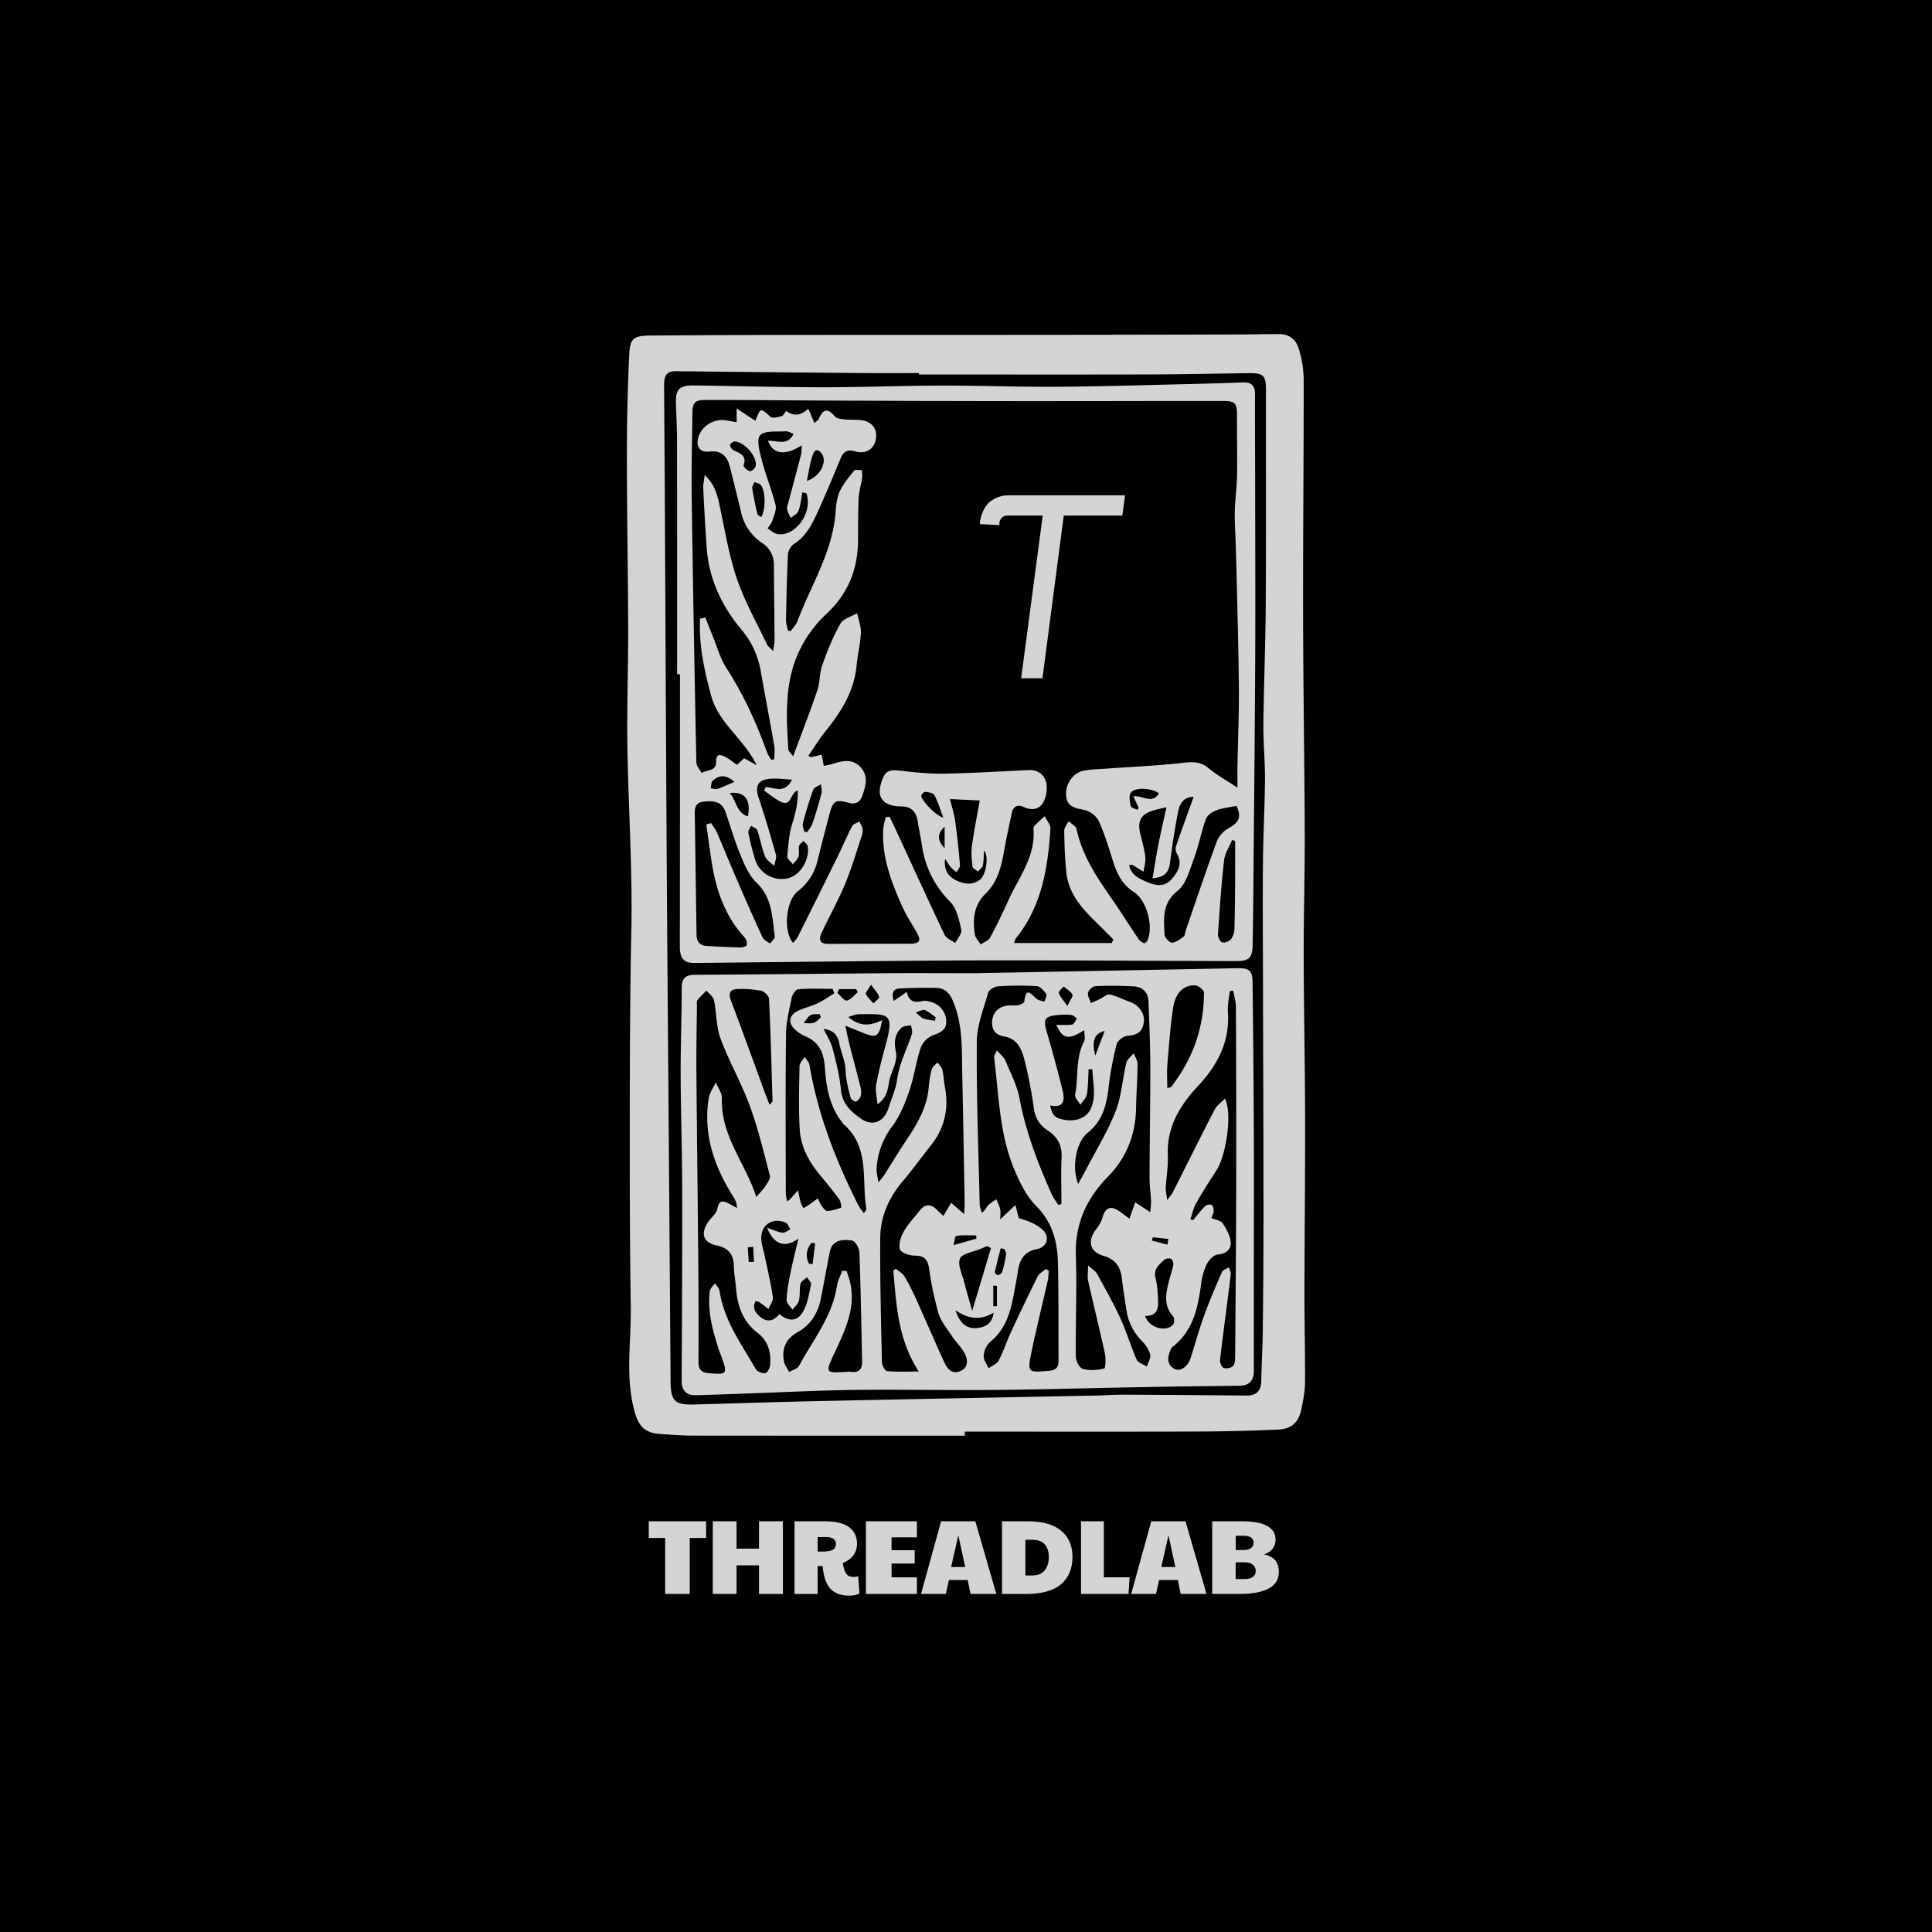 <svg xmlns="http://www.w3.org/2000/svg" version="1.1" xmlns:xlink="http://www.w3.org/1999/xlink" width="1500" height="1500" viewBox="0 0 1500 1500"><rect width="1500" height="1500" x="0" y="0" id="background" stroke="transparent" fill="#000000"></rect><svg xml:space="preserve" width="1000" height="1000" data-version="2" data-id="lg_TatjkFi3gEk4MRqkU9" viewBox="0 0 301 561" x="250" y="250"><rect width="100%" height="100%" fill="transparent"></rect><path fill="#d4d4d4" d="M19.46 554.01v-24.38h-7.13v-7.27H37.3v7.27h-7.13v24.38Z"></path><rect width="24.97" height="31.65" x="-12.48" y="-15.82" fill="none" rx="0" ry="0" transform="translate(25.32 538.68)"></rect><path fill="#d4d4d4" d="M40.2 554.01v-31.65h10.35v11.91h9.8v-11.91h10.4v31.65h-10.4v-12.47h-9.8v12.47Z"></path><rect width="30.55" height="31.65" x="-15.28" y="-15.82" fill="none" rx="0" ry="0" transform="translate(55.98 538.68)"></rect><path fill="#d4d4d4" d="M99.77 554.74q-3.31 0-5.47-.99-2.16-.99-3.45-2.73-1.29-1.75-1.93-4.1-.65-2.34-.88-5.06h-2.16v12.15H75.81v-31.65h13.01q7.55 0 10.88 2.64 3.34 2.65 3.34 7.16 0 2.71-1.47 4.85-1.48 2.14-4.74 3.56.18 1.02.32 1.66.14.64.41 1.43.6 1.65 1.5 2.3.9.64 2.46.64 1.01 0 2.02-.28l.56 7.55q-.92.37-1.96.62-1.03.25-2.37.25m-13.89-19.18h1.75q3.4 0 4.8-.76 1.41-.76 1.41-2.6 0-1.56-1.15-2.27-1.15-.72-3.64-.72h-3.17Z"></path><rect width="28.29" height="32.38" x="-14.14" y="-16.19" fill="none" rx="0" ry="0" transform="translate(90.45 539.05)"></rect><path fill="#d4d4d4" d="M106.9 554.01v-31.65h22.22v6.99h-11.04v5.61h10.07v5.8h-10.07v6.02h11.04v7.23Z"></path><rect width="22.22" height="31.65" x="-11.11" y="-15.82" fill="none" rx="0" ry="0" transform="translate(118.51 538.68)"></rect><path fill="#d4d4d4" d="m130.91 554.01 8.74-31.65h14.91l9.15 31.65h-11.27l-1.19-6.08h-8.19l-1.34 6.08Zm13.11-11.73h6.12l-2.99-13.85Z"></path><rect width="32.8" height="31.65" x="-16.4" y="-15.82" fill="none" rx="0" ry="0" transform="translate(147.81 538.68)"></rect><path fill="#d4d4d4" d="M166.2 554.01v-31.65h10.99q6.9 0 11.25 1.98 4.34 1.97 6.39 5.47t2.05 8.14q0 7.59-4.99 11.82-4.99 4.24-15.16 4.24Zm10.16-8.05h2.95q3.68 0 5.47-2.23 1.79-2.24 1.79-5.87 0-3.36-1.72-5.4-1.73-2.05-5.54-2.05h-2.95Z"></path><rect width="30.68" height="31.65" x="-15.34" y="-15.82" fill="none" rx="0" ry="0" transform="translate(182.04 538.68)"></rect><path fill="#d4d4d4" d="M200.6 554.01v-31.65h9.94v24.38h11.22l-.46 7.27Z"></path><rect width="21.16" height="31.65" x="-10.58" y="-15.82" fill="none" rx="0" ry="0" transform="translate(211.68 538.68)"></rect><path fill="#d4d4d4" d="m222.45 554.01 8.74-31.65h14.91l9.15 31.65h-11.27l-1.19-6.08h-8.19l-1.34 6.08Zm13.11-11.73h6.12l-2.99-13.85Z"></path><rect width="32.8" height="31.65" x="-16.4" y="-15.82" fill="none" rx="0" ry="0" transform="translate(239.35 538.68)"></rect><path fill="#d4d4d4" d="M269.7 554.01h-11.96v-31.65h12.92q7.59 0 11.13 2.09 3.55 2.09 3.55 5.77 0 4.79-5.02 6.58 6.44 1.24 6.44 7.59 0 4.88-4.44 7.25t-12.62 2.37m-1.71-19.14h3.64q1.84 0 2.99-.83 1.15-.83 1.15-2.21 0-3.17-4.33-3.17h-3.45Zm3.91 12.65q2.3 0 3.55-.92 1.24-.92 1.24-2.58 0-1.79-1.24-2.78-1.25-.99-3.55-.99h-3.95v7.27Z"></path><rect width="29.02" height="31.65" x="-14.51" y="-15.82" fill="none" rx="0" ry="0" transform="translate(272.75 538.68)"></rect><path fill="#d4d4d4" d="M149.982 485.086q-58.918.018-117.836-.037c-5.084 0-10.167-.352-15.233-.758-6.526-.5-9.133-3.642-10.833-9.946-4.067-15.067-1.35-30.3-1.59-45.423-.462-29.875-.462-59.75-.425-89.625.037-24.458.129-48.916.665-73.356.573-26.437-1.202-52.8-1.682-79.199-.333-17.987.351-35.994.314-54-.092-24.958-.573-49.897-.573-74.836q0-21.925 1.035-43.814c.315-7.062 1.978-8.134 9.373-8.19q27.01-.203 54.038-.258c40.357-.056 80.695-.019 121.053-.056q41.096-.037 82.193-.166c5.527 0 11.073-.166 16.601-.148 4.455.018 7.32 2.644 8.43 6.618a48.066 48.066 0 0 1 2.07 12.682c.038 34.627-.332 69.271-.258 103.897.055 31.558.61 63.096.72 94.654.056 17.525-.498 35.07-.461 52.595.055 23.238.554 46.477.61 69.696.055 26.012-.24 52.041-.278 78.052 0 12.923.315 25.864.24 38.786-.018 3.66-.813 7.34-1.515 10.944-1.202 6.027-4.123 8.93-10.353 9.225q-18.006.795-36.013.85c-33.424.112-66.849.038-100.273.038v1.738Zm-19.965-462.25v-.59c-7.71 0-15.4.055-23.11 0q-41.336-.334-82.655-.814c-4.566-.056-5.287 2.403-5.25 6.174q.277 38.786.462 77.609.315 65.813.684 131.627.315 46.421.703 92.842l.98 131.609c.074 8.855 1.793 10.445 10.667 10.186 17.71-.499 35.402-1.072 53.113-1.46 40.653-.87 81.287-1.627 121.94-2.44 3.993-.075 7.986-.389 11.998-.37q26.547.13 53.113.388c4.437.037 6.378-2.09 6.452-6.47.111-7.395.592-14.772.666-22.166q.296-26.012.296-52.004c-.019-34.183-.148-68.365-.222-102.566-.037-16.602-.148-33.221 0-49.823.11-11.85.795-23.7.869-35.532.055-7.838-.777-15.677-.703-23.515.185-17.507.943-34.996 1.035-52.503.185-31.095.056-62.19.093-93.286 0-6.452-1.036-7.542-7.506-7.45-14.623.203-29.246.518-43.87.555-33.258.092-66.516.018-99.792.018Z"></path><path fill="#d4d4d4" d="m155.2 283.626 113.547-2.163c5.065-.093 6.507.961 6.563 5.99q.407 32.537.554 65.037c.093 21.39 0 42.797 0 64.187v40.172c0 4.326-1.996 6.452-6.488 6.489q-22.148.203-44.314.628c-20.594.37-41.189.999-61.783 1.184-20.484.184-40.968-.24-61.433 0-14.77.166-29.523.942-44.276 1.46-8.3.277-16.601.647-24.92.832-3.938.092-5.99-2.144-5.99-6.045 0-8.93.11-17.859.13-26.788.055-20.15.166-40.302.073-60.452-.074-15.53-.592-31.059-.647-46.588-.037-12.46.462-24.92.462-37.38 0-4.141 1.442-5.824 5.639-5.842 28.008-.167 56.015-.5 84.023-.703 11.536-.092 23.09 0 38.841 0Zm-36.383 129.483 1.184-.721c1.275 1.109 2.939 1.978 3.752 3.364a110.922 110.922 0 0 1 5.399 10.667c4.048 8.967 7.912 18.025 12.016 26.954 1.294 2.829 3.531 5.121 6.97 3.531 3.42-1.59 3.198-4.88 1.812-7.58-1.442-2.79-3.864-5.046-5.62-7.708-2.145-3.217-4.77-6.397-5.86-9.983a144.199 144.199 0 0 1-4.05-19.393c-.61-3.882-2.015-5.62-6.211-5.583-2.274 0-6.082-1.294-6.49-2.755-.646-2.33.445-5.583 1.757-7.912 1.867-3.29 4.622-6.046 6.951-9.077 2.126-2.773 4.88-2.866 7.395-.24 1.035 1.072 2.145 2.07 2.81 2.698l3.402-5.712 5.657 4.899c.092-1.997.24-3.346.222-4.696q-.463-28.396-1.054-56.773c-.222-10.741.296-21.556-4.252-31.798-1.535-3.42-3.66-5.25-7.266-5.269q-7.838-.092-15.64.24c-2.976.148-3.716 2.053-2.68 5.473l5.694-3.975c.832 4.178 3.272 4.88 6.766 4.012 1.257-.315 2.81.055 4.086.48a8.874 8.874 0 0 1 6.322 8.283c.204 3.641-2.385 4.954-5.694 6.1a9.798 9.798 0 0 0-5.38 5.325c-2.089 6.267-2.939 12.94-5.083 19.17-1.812 5.288-4.05 10.705-7.321 15.16a33.277 33.277 0 0 0-6.859 18.709c-.074 1.534.425 3.106.813 5.786 1.387-1.793 2.071-2.533 2.607-3.383 3.124-4.899 6.082-9.89 9.336-14.716 4.844-7.21 9.244-14.53 9.965-23.478.221-2.607.61-5.213 1.312-7.728.314-1.127 1.627-1.978 2.496-2.958.72 1.036 1.812 1.997 2.107 3.143.592 2.385.629 4.88 1.091 7.303 1.793 9.446.037 18.024-6.027 25.623-4.122 5.176-7.986 10.556-12.257 15.603-6.119 7.21-9.798 15.492-9.853 24.846-.111 18.006.351 36.013.74 54.02.036 1.367 1.349 3.789 2.273 3.881 4.141.426 8.356.185 13.792.185-9.133-13.976-9.799-29.08-11.093-44.036Zm71.97-28.544 1.276-.351c0-6.86-.222-13.718.074-20.577.24-5.25-1.997-8.873-6.156-11.572a12.94 12.94 0 0 1-5.898-9.41 199.66 199.66 0 0 0-3.882-20.391c-1.257-4.807-2.828-10.02-9.022-11.056q-5.527-.924-5.305-6.34c.185-3.864 2.384-6.286 6.137-7.044 1.627-.333 3.402.055 5.047-.24 1.054-.185 2.792-.943 2.847-1.59.758-7.303 3.365-2.515 5.62-1.017.888.591 2.09.72 3.162 1.072.295-1.128 1.22-2.7.776-3.328-1.017-1.442-2.625-3.346-4.104-3.438-5.657-.37-11.37-.278-17.045.074-1.479.092-3.79 1.534-4.16 2.791-1.996 7.062-4.899 14.254-4.954 21.427-.185 23.534.72 47.068 1.257 70.602.037 1.294.61 2.55.924 3.845 1.609-1.128 1.904-2.385 2.68-3.198 1.036-1.091 2.423-1.83 3.661-2.718.573 1.424 1.331 2.81 1.646 4.307.277 1.35.055 2.81.055 4.419l6.6-6.23 1.46 5.73c3.864 1.091 7.765 2.552 10.538 5.196 3.069 2.939 1.756 7.431-2.422 8.208-5.897 1.09-7.764 4.77-8.522 9.89-.37 2.589-.906 5.158-1.368 7.728-1.516 8.56-3.31 16.897-10.667 22.85a9.244 9.244 0 0 0-2.847 5.99c-.148 1.774 1.35 3.679 2.126 5.527 1.497-1.09 3.605-1.867 4.381-3.346 2.126-4.067 3.568-8.504 5.51-12.682q5.582-12.09 11.517-23.996c.665-1.331 2.348-2.182 3.568-3.235l1.238.813c-.13 1.442-.11 2.921-.443 4.326-2.33 10.353-4.936 20.65-7.062 31.04-1.85 9.021-1.646 8.966 7.635 8.19 2.92-.24 4.16-1.48 4.14-4.308-.092-14.457.093-28.932-.295-43.389-.24-9.077-2.625-17.267-9.54-24.218-4.177-4.215-7.024-10.112-9.39-15.695-6.582-15.566-6.748-32.427-8.837-48.88-.093-.74.573-1.571 1.183-3.143 1.553 1.849 3.106 3.014 3.753 4.566 2.255 5.38 5.047 10.723 6.119 16.361 2.754 14.68 8.023 28.396 14.087 41.91.72 1.627 1.886 3.05 2.847 4.567Zm39.988 3.18c.13-1.942.388-3.531.314-5.121-.13-3.217-.666-6.452-.647-9.67.055-16.157.351-32.333.333-48.49-.019-9.521-.444-19.024-.795-28.544-.148-3.994-2.57-6.323-6.452-6.545q-8.32-.462-16.62-.11c-1.183.055-2.976 1.663-3.254 2.865-.314 1.33.758 2.995 1.239 4.53q2.089-.907 4.122-1.868c1.387-.647 2.903-2.145 4.068-1.886 2.976.647 5.75 2.182 8.652 3.162 3.863 1.294 6.618 4.917 6.23 8.688-.426 4.29-2.866 5.898-7.155 6.138-1.7.093-4.307 2.126-4.714 3.734a144.199 144.199 0 0 0-3.513 18.987c-.887 7.56-2.662 14.456-9.021 19.466-4.936 3.883-7.229 14.845-4.215 22.37 1.516-2.792 2.717-4.918 3.845-7.062 4.252-8.172 9.17-16.103 12.479-24.644 2.57-6.618 2.976-14.05 4.659-21.038.388-1.571 2.126-2.828 3.235-4.215.573 1.59 1.664 3.18 1.664 4.77-.037 6.304-.555 12.608-.647 18.93-.185 11.61-4.086 21.704-12.22 30.023-9.373 9.577-14.476 20.613-14.014 34.386.5 14.587-.184 29.228-.018 43.833.018 1.941 1.516 5.084 2.958 5.51 2.94.85 6.396.59 9.41-.13.61-.148.758-4.456.277-6.656-2.292-10.519-4.917-20.982-7.265-31.483-.389-1.738-.056-3.66-.056-6.766 1.997 1.793 3.29 2.495 3.883 3.586 3.512 6.434 7.154 12.812 10.204 19.467 2.681 5.842 4.493 12.109 7.1 17.988.61 1.386 2.92 2.052 4.436 3.032.536-1.793 1.812-3.772 1.442-5.343a13.865 13.865 0 0 0-3.568-5.75 24.033 24.033 0 0 1-6.748-13.347c-.647-4.566-1.46-9.114-1.978-13.699-.573-5.047-2.57-8.485-7.894-10.038-6.23-1.812-7.265-6.47-3.29-11.777a14.79 14.79 0 0 0 2.625-4.732c1.275-4.751 3.753-5.694 7.838-2.68l3.994 2.92 2.514-7.117 6.6 4.344ZM59.16 381.108c1.627-1.904 2.995-3.236 4.012-4.807.887-1.386 2.236-3.254 1.904-4.51-2.68-10.243-5.158-20.614-8.8-30.523-3.642-9.909-9.003-19.226-12.682-29.135-1.941-5.214-1.701-11.203-2.866-16.75-.332-1.552-2.163-2.81-3.29-4.196-1.331 1.405-2.773 2.736-3.957 4.252-.388.5-.184 1.497-.184 2.255-.093 9.706-.296 19.393-.222 29.099.222 28.766.61 57.55.85 86.316q.13 19.855.056 39.691c0 3.106.942 4.788 4.418 5.066 8.134.647 8.356.499 5.546-7.377-.314-.868-.72-1.7-.998-2.588-2.718-8.374-5.158-16.823-4.03-25.77.147-1.22 1.46-2.312 2.218-3.458.684 1.073 1.83 2.09 1.997 3.254 1.94 12.922 9.502 23.238 15.788 34.127.647 1.11 2.828 1.978 4.14 1.793.888-.13 2.016-2.255 2.127-3.55.406-5.434-.703-10.352-5.417-13.957-6.304-4.825-8.837-11.591-9.41-19.282-.24-3.217-.906-6.415-.961-9.65-.093-5.232-2.219-8.097-7.617-9.225-5.879-1.22-7.025-5.398-3.438-10.408 1.33-1.849 3.494-3.513 3.863-5.528.74-3.938 2.496-3.623 5.121-2.2q1.72.924 3.402 1.886c0-2.07-.703-3.513-1.553-4.862-8.282-13.126-13.218-27.12-10.76-42.89.37-2.422 2.034-4.659 3.106-6.97.925 2.274 2.718 4.585 2.644 6.822-.573 16.583 10.556 28.84 14.974 43.075Zm198.217 9.17c1.96.85 4.142 1.09 4.9 2.255 1.645 2.514 3.327 5.453 3.53 8.337.222 3.05-1.94 4.936-5.675 5.288-1.812.166-3.993 2.606-4.936 4.547a29.58 29.58 0 0 0-2.366 8.893c-1.405 10.26-3.605 20.077-12.46 26.861-.352.26-.555.74-.74 1.165-1.313 3.013-1.867 6.1 1.35 8.19 2.514 1.627 6.026-.536 7.265-4.326 2.015-6.138 3.679-12.405 5.879-18.469 2.348-6.489 5.084-12.867 7.857-19.19.425-.96 1.996-1.423 3.032-2.107.295 1.072.942 2.2.813 3.235-1.516 12.331-3.217 24.644-4.677 36.993-.148 1.183.684 3.254 1.553 3.586 1.164.444 3.309.056 4.14-.832.87-.924.87-2.828.888-4.326.185-24.476.407-48.972.462-73.448q.074-39.267-.129-78.533c0-2.385-.758-4.751-1.165-7.136l-1.497.185c-.314 3.013-1.054 6.063-.832 9.021.924 12.978-4.51 23.202-13.052 32.353-7.857 8.411-13.625 17.803-13.107 30.041.203 4.733-.647 9.502-.906 14.272-.074 1.331.314 2.7.629 5.306 1.368-1.849 1.996-2.496 2.384-3.254 6.101-12.072 12.11-24.2 18.34-36.216.905-1.756 2.772-3.013 4.4-4.733 3.401 6.267.498 24.625-3.458 30.91-3.05 4.807-6.174 9.577-8.984 14.531-1.22 2.163-1.738 4.733-2.57 7.118l1.165.444c1.719-2.071 3.346-4.252 5.231-6.157.592-.591 2.182-.887 2.829-.517.628.37.887 1.775.906 2.736 0 .85-.536 1.7-1.017 2.995ZM93.176 292.425l-.795-1.979c-4.973 0-9.964-.221-14.9.167-1.091.092-2.589 2.237-2.884 3.66-1.091 5.25-2.44 10.593-2.496 15.918-.26 23.09-.13 46.18-.093 69.27 0 1.11.333 2.2.536 3.513.703-.444.999-.555 1.184-.758l3.605-4.012c.37 1.701.665 3.439 1.127 5.121.26.924.758 1.793 1.165 2.68.85-.517 1.738-.979 2.57-1.552q1.904-1.35 3.771-2.736c.573 1.146 1.035 2.385 1.775 3.42.61.85 1.59 2.107 2.348 2.052 2.07-.111 4.122-.74 6.082-1.46a7.395 7.395 0 0 0-.85-3.587A214.45 214.45 0 0 0 87 371.679c-4.843-5.805-8.448-12.349-8.91-19.892-.555-9.206-.278-18.468-.093-27.693.019-1.35 1.46-2.662 2.237-3.993.721 1.164 1.886 2.255 2.09 3.494 3.641 21.63 11.516 41.762 21.333 61.21.555 1.09 1.405 2.034 2.33 3.365.683-1.017 1.183-1.424 1.127-1.738-2.2-12.627 1.72-26.88-9.909-36.993-.462-.388-.74-.98-1.11-1.478-5.25-6.97-6.507-15.252-7.098-23.553-.462-6.322-2.625-10.907-8.689-13.366a14.79 14.79 0 0 1-4.197-2.829c-3.05-2.754-2.92-5.878.684-7.893 2.774-1.553 6.064-2.145 8.948-3.513 2.588-1.22 4.955-2.94 7.432-4.437Zm3.457 120.794 1.886.148c.425 1.368.924 2.699 1.294 4.085 3.013 11.518-1.867 21.445-6.49 31.373-4.214 9.077-4.307 9.021 5.418 8.43q.924-.074 1.83.018c3.55.48 4.75-1.423 4.677-4.585-.333-15.824-.592-31.65-1.183-47.474-.074-1.812-1.775-4.88-3.106-5.103-5.805-.98-8.985.832-9.761 4.733-1.35 6.785-2.533 13.606-3.882 20.391-1.258 6.341-4.363 11.555-10.113 14.734-5.176 2.866-7.025 7.136-5.99 12.7.315 1.646 1.46 3.125 2.237 4.678 1.48-.887 3.642-1.405 4.345-2.717 6.063-11.315 14.494-21.52 16.49-34.812.333-2.273 1.535-4.418 2.33-6.618ZM88.462 307.9c1.35 2.865 3.161 5.6 3.956 8.614 1.553 5.916 3.05 11.943 3.623 18.025.574 6.045 4.419 9.391 8.615 12.386 5.103 3.642 10.168 1.516 12.072-4.53 1.331-4.233 3.162-8.133 3.827-12.774.943-6.673 4.27-13.014 6.378-19.54.351-1.11-.222-2.515-.37-3.79-1.405.333-3.216.222-4.14 1.072-3.143 2.884-3.328 6.618-2.422 10.63.332 1.46.055 3.143-.315 4.622-.536 2.107-1.497 4.104-2.163 6.193-1.164 3.697-.425 8.227-5.583 11.943-.296-3.624-1.017-6.157-.591-8.467 1.072-5.731 2.514-11.407 4.067-17.045 3.938-14.365 1.7-13.884-11.573-13.736-1.424 0-2.829.702-4.603 1.183 4.899 4.307 9.65 3.975 14.734 1.35-1.276 7.21-2.422 7.93-7.82 5.767l-8.208-3.29c.74 3.42 1.164 5.75 1.756 8.042 1.553 6.1 3.217 12.182 4.751 18.283.333 1.313.555 2.792.259 4.067a4.437 4.437 0 0 1-2.052 2.644c-.444.222-2.145-.832-2.367-1.59a70.25 70.25 0 0 1-1.96-8.689c-.35-2.052-.221-4.215-.646-6.248-.629-2.94-1.793-5.787-2.348-8.726-.721-3.827-2.847-6.027-6.859-6.378Zm117.078 17.636-1.627-.093c-.222 3.66-.166 7.377-.776 10.982-.278 1.626-1.85 3.031-2.829 4.547-.813-1.479-2.533-3.142-2.274-4.418 1.516-7.709.037-15.917 3.901-23.257.61-1.146.092-2.884.092-4.862-7.08 4.437-9.373 3.846-12.201-2.31 2.31 0 4.677.24 6.97-.13.795-.13 1.368-1.72 2.033-2.662-.85-.536-1.682-1.442-2.57-1.516q-3.235-.277-6.452.11c-5.01.592-5.638 1.905-4.27 6.73 2.496 8.726 4.955 17.47 7.08 26.289 1.295 5.36-.628 7.302-5.453 6.304.869 4.474 2.255 5.73 6.914 6.34 4.991.648 9.151-1.22 10.852-5.102 2.44-5.62.758-11.277.61-16.915ZM64.928 340.954c.943-1.09 1.312-1.313 1.312-1.516-.443-14.864-.832-29.746-1.534-44.61-.055-1.293-2.052-3.253-3.439-3.549a46.218 46.218 0 0 0-10.02-.758c-3.475.037-4.4 1.72-3.087 5.158 4.751 12.479 9.244 25.05 13.847 37.584.869 2.385 1.793 4.733 2.92 7.69m-1.108 53.558c2.958.998 4.843 1.922 6.803 2.163 1.054.13 2.255-.943 3.383-1.48-.684-.997-1.146-2.532-2.07-2.92-6.157-2.57-11.352 1.442-10.538 8.079.24 1.978.887 3.882 1.294 5.842 1.294 6.156 2.773 12.293 3.697 18.505.24 1.608-1.238 3.494-1.94 5.25q-1.942-1.553-3.957-3.032c-.333-.24-.814-.277-1.59-.517-1.682 2.958-.13 5.047 1.793 6.766 3.106 2.773 6.101 1.997 8.523-1.054 4.104 3.402 7.838 3.291 10.371-1.183 1.96-3.457 2.57-7.727 3.42-11.702.185-.887-1.128-2.108-1.756-3.18-.98.943-2.57 1.756-2.829 2.884-.554 2.366-.11 4.955-.684 7.302-.351 1.46-1.811 2.663-2.791 3.975-.925-1.405-2.644-2.847-2.588-4.215.166-3.956.887-7.912 1.682-11.813.98-4.88 2.237-9.706 3.457-14.92-5.823 4.142-10.575 2.774-13.68-4.787Zm174.332-60.915c1.035-.185 1.46-.148 1.608-.314 9.447-12.128 14.439-25.863 14.383-41.245 0-1.09-2.459-3.032-3.845-3.105-4.788-.26-8.56 3.18-9.52 9.41-1.295 8.3-1.868 16.73-2.57 25.123-.278 3.254-.038 6.563-.038 10.15Zm-76.777 69.752-1.682-.832-2.865 1.183c-3.143 1.35-8.116 2.015-8.967 4.252-1.09 2.865 1.054 7.006 1.942 10.574.98 3.846 2.126 7.654 3.401 12.22zm67.182 29.579c1.405 5.028 8.966 7.302 12.11 3.771.628-.702.665-2.884.055-3.568-4.234-4.714-3.199-9.927-1.867-15.233.591-2.385 1.46-4.696 1.922-7.1.167-.868-.259-2.347-.906-2.717-.702-.406-2.274-.222-2.92.333-2.367 2.089-4.918 4.086-3.883 8.06.721 2.792.887 5.75 1.054 8.652.222 3.993.11 7.95-5.565 7.765Zm-82.655-2.496c1.923 5.897 5.084 8.338 9.78 7.71 3.494-.482 6.267-1.96 6.858-6.656-5.879 3.53-11.074 2.754-16.638-1.054m21.297-26.695-1.59-.278c-.869 3.458-1.793 6.896-2.551 10.372-.074.37 1.035 1.46 1.386 1.368.721-.185 1.664-.832 1.849-1.48a61.007 61.007 0 0 0 1.7-7.708c.112-.703-.517-1.516-.813-2.293Zm27.453-105.838c1.22-2.607 2.588-4.27 2.2-4.955-.795-1.46-2.533-2.403-3.882-3.55-.721.98-2.256 2.22-2.034 2.885.536 1.645 1.886 3.013 3.698 5.62Zm-85.52-9.262c-1.276 2.181-2.515 3.494-2.256 4.03.776 1.534 2.163 2.773 3.327 4.123.87-.962 2.626-2.182 2.44-2.847-.424-1.553-1.811-2.866-3.512-5.288Zm-13.94 1.94-.702 1.646c1.368 1.202 2.957 3.531 4.067 3.328 1.774-.314 3.216-2.348 4.806-3.642l-.702-1.331zm33.406 10.132c1.7 1.423 2.366 2.348 3.254 2.643 1.608.555 3.346.74 5.047.999.037 0 .499-1.405.314-1.553-1.497-1.165-3.013-2.385-4.714-3.143-.684-.314-1.849.462-3.901 1.035Zm26.436 98.554-.11-1.405c-2.903 0-5.842-.277-8.652.203-.647.111-.87 2.773-1.22 4.03zm-72.875 10.963 1.534.11 1.11-9.058-1.609-.203c-2.182 2.773-2.755 5.786-1.035 9.15m5.12-107.298-.462-1.479c-1.386.13-3.013-.148-4.085.5-1.239.72-1.997 2.255-2.958 3.438 1.46 0 3.032.277 4.363-.13 1.183-.37 2.107-1.515 3.161-2.31Zm119.538 16.62 4.085-10.76c-4.437 1.036-5.786 4.382-4.085 10.76M163.98 419.838l-1.608-.13v8.967h1.608zm67.422-19.763 6.859 1.812.37-2.496-6.711-.72c-.037 0-.111.258-.536 1.404ZM57.81 402.848l-2.348.148.407 6.47 2.274-.129-.314-6.47ZM24.663 153.44q.019-50.34-.018-100.68c0-5.675-.26-11.37-.481-17.045-.24-6.267 1.368-8.153 7.635-8.079 18.617.222 37.214.777 55.83.795 17.545 0 35.108-.702 52.652-.74 16.638-.036 33.258.648 49.896.518 20.022-.148 40.025-.776 60.028-1.238q10.39-.24 20.76-.666c3.66-.166 5.436 1.257 5.417 5.066-.055 11.702.037 23.386.056 35.088.018 26.325.147 52.67.037 78.995-.148 33.24-.518 66.48-.795 99.719q-.093 13.163-.333 26.325c-.111 5.398-1.59 6.877-6.97 6.859-33.424-.092-66.849-.314-100.273-.333-21.094 0-42.188.204-63.281.388q-36.272.37-72.525.777c-4.548.055-6.415-1.923-6.433-7.025l.055-62.837V153.44zm10.131-24.236 2.2-.48c.98 2.495 1.904 4.99 2.94 7.468 2.051 4.954 3.493 10.316 6.34 14.753 7.395 11.462 12.978 23.718 17.563 36.493.425 1.165 1.22 2.181 1.83 3.272l1.35-.314c0-1.997.296-4.03-.056-5.971-1.885-10.87-3.993-21.704-5.897-32.575a37.898 37.898 0 0 0-8.56-18.098c-8.559-10.28-14.013-22.055-14.974-35.588q-.869-12.885-1.479-25.79c-.074-1.534.314-3.087.629-5.749 4.27 4.067 5.36 8.264 6.322 12.553 2.404 10.796 4.067 21.852 7.58 32.278 3.365 10.002 8.689 19.338 13.218 28.932.407.87 1.331 1.498 2.7 2.958.295-2.181.61-3.475.61-4.75-.056-10.945-.223-21.87-.278-32.815a11.092 11.092 0 0 0-5.343-9.65 21.815 21.815 0 0 1-9.003-13.514c-1.516-6.434-3.161-12.849-4.751-19.282-1.183-4.77-3.66-7.562-9.17-6.896-3.272.388-5.416-1.46-4.899-5.01.795-5.417 6.415-9.391 11.906-8.633 1.608.221 3.198.536 5.028.832v-5.972l8.172 5.398c2.292-5.86 2.163-5.694 6.544-1.774.887.795 3.328.13 4.936-.296.777-.222 1.276-1.48 1.886-2.256q4.825 3.66 9.668-.98l2.681 6.286c.887-.832 1.645-1.238 1.904-1.867 1.775-4.16 3.809-4.844 6.951-1.072.795.961 2.736 1.164 4.178 1.312 2.44.278 4.936.056 7.358.352 4.751.61 7.173 3.919 6.341 8.356-.795 4.289-4.363 6.563-8.984 5.232-3.162-.906-5.01-.093-6.249 2.828-3.087 7.358-6.1 14.753-9.391 22.018-2.663 5.86-5.214 11.832-11.111 15.53a6.47 6.47 0 0 0-2.533 4.529c-.48 9.52-.665 19.078-.85 28.617-.019 1.516.536 3.032.832 4.548l1.238.222c.98-1.442 2.293-2.755 2.903-4.326 5.99-15.899 15.566-30.54 16.675-48.14.185-2.884.61-5.99 1.83-8.541 1.535-3.217 3.883-6.064 6.156-8.837.5-.61 2.2-.24 3.347-.333.074 1.128.332 2.274.166 3.383-.425 3.014-1.368 5.972-1.516 8.985-.296 6.138-.185 12.294-.259 18.45-.148 12.608-4.381 23.201-13.92 31.983a53.612 53.612 0 0 0-11.592 15.825c-6.544 13.643-5.786 28.433-4.843 43.093.037.702.887 1.33 2.089 3.013 3.77-10.205 7.376-19.448 10.574-28.84 1.165-3.457.869-7.413 2.09-10.833 2.218-6.193 4.676-12.386 7.893-18.08 1.239-2.219 4.825-3.106 7.34-4.603.573 2.847 1.719 5.712 1.608 8.522-.204 4.733-1.405 9.41-1.849 14.143-1.017 10.925-6.36 19.744-13.015 28.044-2.884 3.587-5.342 7.525-7.986 11.314l.906.74 4.899-1.146.887 4.88c1.59-.351 2.958-.536 4.234-.961 4.289-1.424 8.54-2.145 11.942 1.72 3.365 3.808 2.07 8.078.629 12.22-1.035 2.994-3.124 3.937-6.193 3.068-5.38-1.516-6.582-.813-8.042 4.696q-2.736 10.278-5.306 20.576a23.294 23.294 0 0 1-8.578 13.273c-5.195 4.03-6.47 17.378-2.07 22.518.776-.98 1.663-1.812 2.163-2.829q8.56-17.137 17.026-34.312c2.237-4.548 4.215-9.243 6.563-13.736.5-.961 2.07-1.35 3.143-1.996.48 1.053 1.127 2.07 1.368 3.18a5.546 5.546 0 0 1-.24 2.736c-2.385 7.136-4.493 14.4-7.377 21.334-3.013 7.228-6.877 14.105-10.205 21.223-1.238 2.662-1.09 4.843 2.829 4.825 11.998-.074 23.996-.037 35.994-.093 3.92-.018 4.603-1.386 2.644-4.825-2.126-3.734-4.53-7.358-6.286-11.258-4.825-10.704-8.985-21.649-8.356-33.702.092-1.793.721-3.568 1.11-5.343l1.663-.166q1.645 3.346 3.217 6.729c6.877 14.9 13.68 29.856 20.742 44.683.758 1.59 3.05 2.44 4.622 3.623.961-1.94 3.032-4.122 2.662-5.749-.961-4.252-1.941-9.262-4.77-12.164a42.89 42.89 0 0 1-12.367-24.662c-.518-3.494-1.313-6.951-1.85-10.464-.665-4.307-2.939-6.581-7.468-6.489a14.79 14.79 0 0 1-4.53-.684c-3.937-1.238-5.36-4.455-4.103-8.873 1.59-5.639 3.216-6.582 7.801-6.064 6.563.74 13.181 1.46 19.744 1.35 12.313-.204 24.607-.999 36.9-1.554 3.994-.184 6.84 1.997 7.617 5.436a13.31 13.31 0 0 1-1.22 8.56c-1.682 3.086-4.992 3.77-8.486 2.125-2.939-1.368-4.732-.185-5.36 2.903-1.11 5.416-2.33 10.833-3.292 16.287-1.183 6.784-2.883 13.514-7.912 18.376-5.38 5.213-5.75 11.295-4.807 17.858.222 1.572 1.683 2.958 2.57 4.419 1.405-.999 3.383-1.683 4.123-3.032 2.92-5.399 5.546-10.963 8.079-16.546 4.492-9.817 11.628-18.728 10.777-30.448-.037-.573.13-1.35.5-1.738 1.386-1.442 2.902-2.755 4.381-4.123.869 1.812 2.607 3.68 2.496 5.436-1.11 17.063-3.735 33.72-14.956 47.64-.5.63-.629 1.535-.888 2.182h42.539l.703-1.571q-4.105-4.16-8.264-8.264c-5.935-5.787-11.203-12.072-12.165-20.669-.684-6.1-.869-12.275-.961-18.431-.018-1.368 1.257-2.773 1.923-4.141 1.201 1.146 3.18 2.126 3.457 3.457 2.292 10.833 8.06 19.855 14.235 28.729 4.4 6.304 8.504 12.83 12.811 19.208.536.795 1.516 1.423 2.422 1.793.277.11 1.239-.795 1.479-1.387 2.533-6.026-.296-17.266-5.934-20.89-5.27-3.383-7.506-8.245-9.244-13.791-1.83-5.86-3.642-11.795-6.193-17.36a9.798 9.798 0 0 0-6.1-4.621c-4.05-.85-7.71-1.294-8.043-6.434-.314-4.917 2.995-9.78 7.673-10.704 2.994-.591 6.1-.628 9.17-.85 10.537-.74 21.111-1.239 31.612-2.293 4.788-.48 9.206-1.59 13.514 1.997 3.827 3.18 8.264 5.62 12.682 8.541 0-2.94-.055-6.249 0-9.558.203-11.221.702-22.443.61-33.646-.148-17.526-.684-35.051-1.072-52.577l-.37-11.924c-.13-4.27-.462-8.541-.333-12.793.148-5.214.888-10.408.98-15.622.148-8.448-.092-16.915-.037-25.382.056-6.138-.573-6.951-6.73-6.933-29.726 0-59.453.092-89.18.074q-39.045-.037-78.09-.222c-18.93-.074-37.86-.277-56.792-.296-5.601 0-6.36.925-6.415 6.508-.129 11.98-.462 23.977-.295 35.957q.832 57.716 2.033 115.433c.037 1.553 1.516 3.087 2.33 4.622 2.163-1.553 6.378-.666 6.267-4.826-.093-3.863 1.94-3.253 4.067-2.163 1.738.888 3.272 2.2 5.01 3.402l3.161-2.865 5.454 3.05c-5.75-11.702-16.528-18.228-19.781-30.097-3.07-11.185-5.436-22.24-4.9-33.739Zm2.588 89.643 2.09-.591c.85 1.35 1.903 2.625 2.532 4.067 2.81 6.489 5.454 13.052 8.264 19.54 3.79 8.745 7.598 17.49 11.591 26.141.536 1.183 2.163 1.867 3.272 2.773.721-1.072 2.2-2.237 2.07-3.18-1.127-8.263-.998-16.804-7.949-23.404-3.18-3.013-5.14-7.58-6.877-11.758-2.588-6.23-4.437-12.774-6.674-19.152-1.645-4.696-5.601-4.77-9.557-4.363-4.197.443-3.79 3.771-3.753 6.692l.74 51.228c.036 2.939 1.367 4.732 4.325 4.917q7.376.462 14.753.666c.961.018 2.606-.444 2.754-.999a4.067 4.067 0 0 0-.758-3.235c-8.3-8.91-12.238-19.781-14.235-31.502-.998-5.934-1.719-11.905-2.57-17.858Zm37.344-19.54c-3.531-.167-6.415-.592-9.244-.389-5.62.37-7.025 3.162-5.268 8.412 2.736 8.153 5.176 16.398 7.487 24.662.407 1.442-.462 3.253-.758 4.899-1.368-1.35-3.31-2.46-3.956-4.104-1.46-3.698-2.145-7.691-3.42-11.462-.296-.85-1.775-1.276-2.718-1.905-.407 1.036-1.331 2.182-1.146 3.106a125.712 125.712 0 0 0 2.94 11.629 12.09 12.09 0 0 0 14.66 8.023c5.176-1.387 9.317-8.32 8.208-13.958-.167-.813-1.165-1.46-1.775-2.181-.684.72-1.756 1.35-1.941 2.181-.333 1.46.203 3.161-.222 4.548-.407 1.276-1.627 2.292-2.477 3.42-.85-1.128-2.515-2.33-2.422-3.383.407-4.844.72-9.817 2.163-14.401 1.46-4.678 2.607-9.17 2.366-14.383-3.401 1.164-2.68 7.099-7.173 5.028-2.68-1.22-4.973-3.254-7.45-4.936l.629-1.534c3.77.037 8.319 3.235 11.554-3.29Zm193.67 11.443c-3.143.647-6.212.943-9.003 1.978-1.738.647-3.846 2.182-4.419 3.79-2.015 5.62-3.106 11.591-5.195 17.193-1.848 4.954-3.364 11.055-7.099 14.031-6.95 5.528-6.008 12.239-5.694 19.172.056 1.275 2.2 3.494 3.273 3.438 1.756-.092 3.549-1.553 5.102-2.736.592-.444.555-1.7.85-2.588 4.456-12.904 8.782-25.827 13.477-38.638a11.832 11.832 0 0 1 4.88-5.731c4.992-2.792 5.917-4.825 3.828-9.927ZM75.41 48.748c-1.313-.462-2.422-1.238-3.494-1.146-3.864.296-9.207-.425-11.092 1.756-1.72 1.997-.167 7.358.795 11.019 1.7 6.526 4.289 12.811 5.934 19.337.5 1.997-.666 4.492-1.368 6.674-.407 1.276-1.368 2.366-2.09 3.55 1.406.831 2.7 2.162 4.197 2.421 7.876 1.368 15.622-9.484 12.701-17.673-.055-.167-.536-.167-1.756-.518-.536 2.773-.777 5.583-1.72 8.153-.462 1.257-2.2 2.052-3.364 3.05-.555-1.294-1.387-2.533-1.553-3.882-.148-1.146.407-2.403.72-3.587 1.757-6.692 3.587-13.384 5.307-20.076.295-1.147.222-2.367.35-4.123-7.264 4.696-12.552 3.92-14.752-1.997 3.864-.148 8.504 2.422 11.166-2.958Zm156.344 193.56c.87-5.085 1.627-10.095 2.607-15.068 1.017-5.176 2.237-10.315 3.457-15.88-2.015.462-3.642.795-5.232 1.239-5.915 1.645-7.616 4.64-6.137 10.519.832 3.272 1.756 6.563 2.144 9.909.24 2.089-.48 4.27-.776 6.415l-4.955-3.069c-.092-.055-.296.037-1.312.203.906 4.4 4.51 5.935 7.746 7.321 3.568 1.553 7.56 2.385 10.667-1.128 2.847-3.216 4.973-6.71 2.403-11.221a4.252 4.252 0 0 1-.425-3.069c2.44-7.154 5.047-14.253 7.709-21.667-4.53.037-6.138 3.18-6.803 6.637a345.707 345.707 0 0 0-3.439 21.76c-.591 4.64-2.181 6.488-7.635 7.098Zm-73.393-12.22c-.148 2.2-.092 4.436-.536 6.58-.203 1-1.368 1.794-2.089 2.681-.85-.702-2.31-1.33-2.403-2.126-.352-2.995-.647-6.1-.24-9.058.942-6.803 2.31-13.551 3.4-19.744l-12.977-.629c.703 2.903 1.793 6.212 2.274 9.613q1.331 9.577 2.089 19.227c.074.961-.98 2.015-1.516 3.032-.813-.703-1.738-1.331-2.44-2.145-.795-.924-1.405-1.996-2.533-3.66-.61 4.548 1.202 7.672 5.084 9.465 3.512 1.627 7.136 2.07 10.371-.665 2.274-1.942 3.772-9.78 1.498-12.553Zm109.37-3.994-1.295-.573c-1.22 2.995-3.18 5.897-3.53 9.003-1.221 10.667-1.942 21.39-2.663 32.112-.074 1.202.869 3.272 1.775 3.55 1.109.351 3.124-.389 3.919-1.35a8.134 8.134 0 0 0 1.479-4.64c.222-7.21.259-14.42.314-21.648zm-187.7-4.122 1.258.277c.795-1.276 1.885-2.477 2.348-3.864q2.2-6.489 3.919-13.126c.314-1.22-.13-2.643-.222-3.974-1.165.795-2.976 1.35-3.365 2.421a175.627 175.627 0 0 0-4.529 14.605c-.296 1.09.37 2.44.592 3.66M49.399 52.003c-.315.259-1.609.85-1.646 1.516-.037.795.795 2.015 1.59 2.403 2.792 1.35 5.824 2.237 4.27 6.545-.184.517 1.554 2.181 2.663 2.514.61.185 2.255-1.09 2.533-1.997 1.183-3.77-4.66-10.98-9.392-10.98Zm31.779 17.212c5.417-1.72 8.689-7.617 6.859-11.24-1.017-2.034-3.014-3.199-4.03-.703-1.48 3.623-1.886 7.69-2.83 11.961ZM61.304 84.983c2.052-3.42 1.905-11.665-.258-14.069-.61-.665-1.775-.832-2.681-1.22-.351.925-1.128 1.923-.98 2.755q.924 5.657 2.274 11.24c.13.517 1.072.85 1.664 1.294Zm173.26 120.313c-3.16-2.366-10.574-2.773-12.293-.258-.925 1.368-.407 3.956 0 5.878.148.703 1.867 1.073 2.865 1.59l.555-.98-2.311-4.917c4.16-.536 8.116 3.66 11.166-1.331Zm-93.95 10.556c-1.405-3.697-2.348-6.914-3.901-9.816-.5-.943-2.57-1.22-3.975-1.387-.518-.055-1.553.98-1.682 1.646-.314 1.793 6.452 8.929 9.558 9.539Zm-93.027-10.685c3.05 3.586 2.92 8.56 7.875 10.168 1.498-7.062-1.22-10.981-7.875-10.168m2.108-4.844c-4.179-3.642-7.044-2.791-9.595-.425-.666.629-.536 2.108-.777 3.198.98.111 2.052.537 2.921.26 2.237-.722 4.363-1.757 7.45-3.051Zm91.492 28.859v-9.392c-3.291 3.087-3.236 6.064 0 9.392"></path><path fill="#d4d4d4" d="M168.49 84.3q-1.63 0-2.67 1.28-1.05 1.28-.7 2.9l-8.58-.46q.11-2.56 1.16-5.11 1.04-2.55 2.9-4.41 3.94-3.01 8.23-3.01h50.93l-1.16 8.81h-25.52l-9.28 70.88h-9.28l9.39-70.88Z"></path><rect width="63.22" height="79.69" x="-31.61" y="-39.84" fill="none" rx="0" ry="0" transform="translate(188.65 115.83)"></rect></svg></svg>